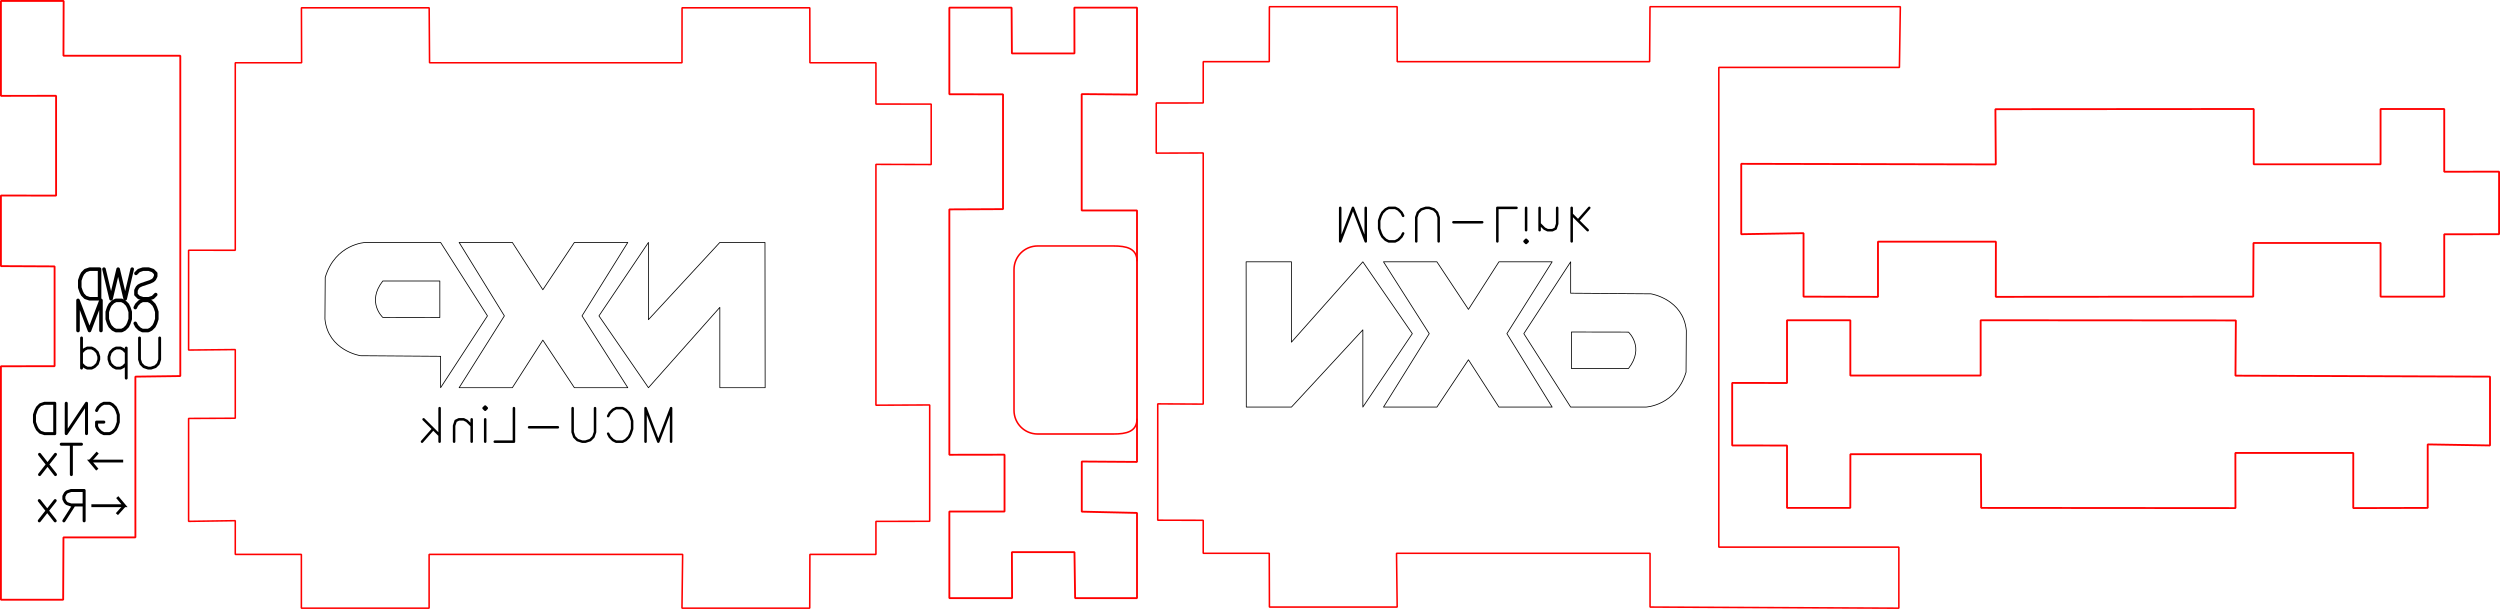 <?xml version="1.0" encoding="UTF-8" standalone="no"?>
<!-- Created with Inkscape (http://www.inkscape.org/) -->

<svg
   width="159.836mm"
   height="38.932mm"
   viewBox="0 0 159.836 38.932"
   version="1.1"
   id="svg5"
   inkscape:version="1.2 (dc2aedaf03, 2022-05-15)"
   sodipodi:docname="McuLink_Enclosure_3mm_PMMA.svg"
   xml:space="preserve"
   xmlns:inkscape="http://www.inkscape.org/namespaces/inkscape"
   xmlns:sodipodi="http://sodipodi.sourceforge.net/DTD/sodipodi-0.dtd"
   xmlns="http://www.w3.org/2000/svg"
   xmlns:svg="http://www.w3.org/2000/svg"><sodipodi:namedview
     id="namedview7"
     pagecolor="#ffffff"
     bordercolor="#666666"
     borderopacity="1.0"
     inkscape:showpageshadow="2"
     inkscape:pageopacity="0.0"
     inkscape:pagecheckerboard="0"
     inkscape:deskcolor="#d1d1d1"
     inkscape:document-units="mm"
     showgrid="false"
     inkscape:zoom="1.5358306"
     inkscape:cx="294.3033"
     inkscape:cy="77.482506"
     inkscape:window-width="1086"
     inkscape:window-height="467"
     inkscape:window-x="1958"
     inkscape:window-y="143"
     inkscape:window-maximized="0"
     inkscape:current-layer="layer1" /><defs
     id="defs2" /><g
     inkscape:label="Layer 1"
     inkscape:groupmode="layer"
     id="layer1"
     transform="translate(3.588,-34.933)"><g
       inkscape:label="Hershey Text"
       style="fill:none;stroke:#000000;stroke-linecap:round;stroke-linejoin:round"
       id="g1863"
       transform="translate(-9.756,-2.085)"><g
         transform="translate(85.362,41.905)"
         id="g1861" /></g><g
       inkscape:label="Hershey Text"
       style="fill:none;stroke:#000000;stroke-linecap:round;stroke-linejoin:round"
       id="g2061"
       transform="translate(-10.399,-4.521)"><g
         transform="translate(86.47,48.202)"
         id="g2059" /></g><g
       inkscape:label="Hershey Text"
       style="fill:none;stroke:#000000;stroke-linecap:round;stroke-linejoin:round"
       id="g2113"
       transform="translate(-12.155,-6.17)"><g
         transform="translate(86.088,53.712)"
         id="g2111" /></g><path
       id="rect4268-1-6"
       style="fill:none;stroke:#ff0000;stroke-width:0.1;stroke-linejoin:bevel"
       d="m 69.106,61.698 c 0,0.838 -0.674,0.983 -1.512,0.983 h -4.84 c -0.838,0 -1.512,-0.674 -1.512,-1.512 v -8.998 c 0,-0.838 0.674,-1.512 1.512,-1.512 h 4.84 c 0.838,0 1.512,0.145 1.512,0.983"
       sodipodi:nodetypes="cssssssc" /><path
       id="rect4311-1"
       style="fill:none;stroke:#ff0000;stroke-width:0.119;stroke-linejoin:bevel"
       d="m 69.106,73.175 h -3.957 l -0.042,-2.942 h -4 l 0.012,2.942 h -4.011 v -5.538 l 3.528,0.001 v -3.635 l -3.528,0.006 V 48.32 l 3.432,-0.017 v -7.338 l -3.432,-0.006 v -5.538 h 3.98 l 0.019,2.928 h 4 l -0.006,-2.928 h 4.005 v 5.559 l -3.536,-0.031 v 7.439 h 3.536 v 16.077 l -3.531,-0.025 v 3.205 l 3.531,0.081 z"
       sodipodi:nodetypes="ccccccccccccccccccccccccccccc" /><path
       id="rect4311-5-8-5"
       style="fill:none;stroke:#ff0000;stroke-width:0.119;stroke-linejoin:bevel"
       d="m 107.737,45.407 v 4.5 l 3.983,-0.067 v 4.059 l 4.76,0.013 -0.001,-3.528 h 7.539 l -0.006,3.528 16.458,-0.013 0.017,-3.432 h 8.125 v 3.432 h 4.071 V 49.911 l 3.506,-0.004 v -4 l -3.506,0.007 V 41.901 h -4.071 v 3.536 h -8.109 V 41.901 l -16.516,0.013 0.025,3.531 z"
       sodipodi:nodetypes="ccccccccccccccccccccccccc" /><g
       id="g16748"
       transform="matrix(1,0,0,-1,-8.958,60.703)"><path
         id="rect238-4-5"
         style="fill:none;stroke:#ff0000;stroke-width:0.1;stroke-linejoin:bevel;stroke-opacity:1"
         d="m 82.298,21.827 h 4.222 l 0.007,3.515 h 8.168 l 0.005,-3.515 h 16.138 l 0.024,3.515 h 16.005 l -0.059,-3.881 H 115.261 V -9.211 h 11.511 v -3.902 l -15.907,0.071 v 3.437 H 94.656 l 0.042,-3.437 H 86.53 l -0.011,3.437 h -4.222 v 2.11 l -2.908,0.006 v 7.438 l 2.908,-0.016 V 15.99 l -3.004,-0.01 v 3.205 l 3.004,0.001 z"
         sodipodi:nodetypes="ccccccccccccccccccccccccccccc" /><g
         id="g857-9"
         transform="matrix(0.502,0,0,0.502,42.505,-38.16)"
         style="stroke-width:0.1;stroke-miterlimit:4;stroke-dasharray:none"><path
           style="fill:none;fill-opacity:1;stroke:#000000;stroke-width:0.1;stroke-linecap:butt;stroke-linejoin:round;stroke-miterlimit:4;stroke-dasharray:none;stroke-opacity:1"
           d="m 108.054,84.857 -5.827,-9.352 h 6.803 l 4.016,6.024 3.883,-6.024 h 6.778 l -5.762,9.352 5.762,9.148 h -6.778 l -3.883,-6.058 -4.016,6.058 h -6.803 z"
           id="path1027-6"
           sodipodi:nodetypes="ccccccccccccc" /><path
           style="fill:none;fill-opacity:1;stroke:#000000;stroke-width:0.1;stroke-linecap:butt;stroke-linejoin:round;stroke-miterlimit:4;stroke-dasharray:none;stroke-opacity:1"
           d="m 126.165,85.067 7.263,-0.014 c 0,0 2.108,-1.937 0,-4.638 l -7.263,-1.06e-4 z"
           id="path1031-3"
           sodipodi:nodetypes="ccccc" /><path
           style="fill:none;stroke:#000000;stroke-width:0.1;stroke-linecap:butt;stroke-linejoin:round;stroke-miterlimit:4;stroke-dasharray:none;stroke-opacity:1"
           d="m 105.899,84.857 -6.302,-9.352 v 9.836 l -9.092,-9.836 h -5.751 l -0.022,18.5 h 5.772 v -10.232 l 9.092,10.232 z"
           id="path906-9"
           sodipodi:nodetypes="cccccccccc" /><path
           style="fill:none;stroke:#000000;stroke-width:0.1;stroke-linecap:butt;stroke-linejoin:round;stroke-miterlimit:4;stroke-dasharray:none;stroke-opacity:1"
           d="m 120.1,84.857 5.965,9.148 v -3.997 l 10.216,-0.079 c 0,0 4.121,-0.646 4.517,-4.676 l -0.038,-5.3 c -1.283,-4.274 -5.113,-4.448 -5.113,-4.448 h -9.582 z"
           id="path908-5"
           sodipodi:nodetypes="ccccccccc" /></g><g
         inkscape:label="Hershey Text"
         style="fill:none;stroke:#000000;stroke-linecap:round;stroke-linejoin:round"
         id="g4939-34"
         transform="matrix(0.648,0,0,0.648,56.2,-48.826)"><g
           transform="translate(52.688,94.61)"
           id="g4937-6"><path
             d="M 220,662 V 0 M 220,662 472,0 M 724,662 472,0 M 724,662 V 0"
             style="stroke-width:0.517in"
             transform="scale(0.005,-0.005)"
             id="path4921-4" /><path
             d="m 662,504 -32,63 -63,63 -63,32 H 378 L 315,630 252,567 220,504 189,410 V 252 l 31,-94 32,-63.5 63,-63 L 378,0 h 126 l 63,31.5 63,63 32,63.5"
             style="stroke-width:0.517in"
             transform="matrix(0.005,0,0,-0.005,4,0)"
             id="path4923-4" /><path
             d="M 220,662 V 189 L 252,94.5 315,31.5 410,0 h 62 l 95,31.5 63,63 32,94.5 v 473"
             style="stroke-width:0.517in"
             transform="matrix(0.005,0,0,-0.005,7.504,0)"
             id="path4925-6" /><path
             d="M 220,284 H 788"
             style="stroke-width:0.517in"
             transform="matrix(0.005,0,0,-0.005,11.171,0)"
             id="path4927-9" /><path
             d="M 220,662 V 0 m 0,0 h 378"
             style="stroke-width:0.517in"
             transform="matrix(0.005,0,0,-0.005,15.505,0)"
             id="path4929-67" /><path
             d="m 189,662 31,-32 32,32 -32,31 -31,-31 M 220,441 V 0"
             style="stroke-width:0.517in"
             transform="matrix(0.005,0,0,-0.005,18.341,0)"
             id="path4931-7" /><path
             d="M 220,441 V 0 m 0,315 95,95 63,31 h 94 l 64,-31 31,-95 V 0"
             style="stroke-width:0.517in"
             transform="matrix(0.005,0,0,-0.005,19.674,0)"
             id="path4933-0" /><path
             d="M 220,662 V 0 M 536,441 220,126 M 346,252 567,0"
             style="stroke-width:0.517in"
             transform="matrix(0.005,0,0,-0.005,22.839,0)"
             id="path4935-2" /></g></g></g><path
       id="rect4311-5-8-0-7"
       style="fill:none;stroke:#ff0000;stroke-width:0.119;stroke-linejoin:bevel"
       d="m 155.609,59.013 v 4.4 l -3.983,-0.067 v 4.059 l -4.76,0.013 0.001,-3.528 h -7.538 l 0.006,3.528 -16.258,-0.013 -0.017,-3.432 h -8.345 l -0.006,3.432 h -4.045 v -3.988 l -3.506,-0.004 v -4 l 3.506,0.007 v -4.013 h 4.048 v 3.536 h 8.332 v -3.536 l 16.316,0.013 -0.025,3.531 z"
       sodipodi:nodetypes="ccccccccccccccccccccccccc" /><g
       id="g16709"
       transform="matrix(-1,0,0,1,13.37,47.945)"><g
         id="g15572"
         transform="translate(8.565,-48.373)"><g
           inkscape:label="Hershey Text"
           style="fill:none;stroke:#000000;stroke-linecap:round;stroke-linejoin:round"
           id="g2415-6-9"
           transform="matrix(0.729,0,0,0.729,-55.055,19.565)"><g
             transform="translate(72.15,53.953)"
             id="g2413-1-2"><path
               d="M 220,662 V 189 L 252,94.5 315,31.5 410,0 h 62 l 95,31.5 63,63 32,94.5 v 473"
               style="stroke-width:0.646in"
               transform="scale(0.004,-0.004)"
               id="path2407-4-7" /><path
               d="m 220,441 v -661 m 0,566 64,64 62,31 h 95 l 63,-31 63,-64 31,-94 V 189 L 567,94.5 504,31.5 441,0 h -95 l -62,31.5 -64,63"
               style="stroke-width:0.646in"
               transform="matrix(0.004,0,0,-0.004,2.934,0)"
               id="path2409-9-9" /><path
               d="M 567,662 V 0 m 0,346 -63,64 -63,31 H 346 L 284,410 220,346 189,252 V 189 L 220,94.5 284,31.5 346,0 h 95 l 63,31.5 63,63"
               style="stroke-width:0.646in"
               transform="matrix(0.004,0,0,-0.004,5.465,0)"
               id="path2411-8-5" /></g></g><g
           id="g5191-9"
           transform="translate(-97.774,-34.786)"><path
             id="rect4311-3-0"
             style="fill:none;stroke:#ff0000;stroke-width:0.119;stroke-linejoin:bevel"
             d="m 94.64,73.711 7.47,1.66e-4 -0.012,-3.504 h 4.011 v 6.067 l -3.528,-0.001 v 6.38 l 3.528,-0.006 v 4.514 l -3.432,0.017 v 6.38 l 3.432,0.006 v 14.927 h -3.98 l -0.019,-3.987 h -4.6 l 0.002,-1.94 v -8.337 l -2.872,-0.038 z"
             sodipodi:nodetypes="cccccccccccccccccccc" /></g><path
           style="fill:none;stroke:#000000;stroke-width:0.224px;stroke-linecap:butt;stroke-linejoin:miter;stroke-opacity:1"
           d="M 1.578,64.023 Z"
           id="path2303-6-0-3" /><path
           d="m 3.014,66.719 v 1.94 m 0,-1.94 h 0.832 l 0.276,0.094 0.094,0.094 0.094,0.182 v 0.188 l -0.094,0.182 -0.094,0.094 -0.276,0.094 H 3.014 m 0.648,0 0.648,1.014"
           style="fill:none;stroke:#000000;stroke-width:0.002in;stroke-linecap:round;stroke-linejoin:round"
           id="path1857-8-8" /><path
           d="m 4.864,67.367 1.017,1.293 m 0,-1.293 -1.017,1.293"
           style="fill:none;stroke:#000000;stroke-width:0.002in;stroke-linecap:round;stroke-linejoin:round"
           id="path1859-0-3" /><path
           d="m 3.83,63.762 v 1.94 M 3.185,63.762 H 4.477"
           style="fill:none;stroke:#000000;stroke-width:0.002in;stroke-linecap:round;stroke-linejoin:round"
           id="path2055-0-7" /><path
           d="m 4.847,64.41 1.017,1.293 m 0,-1.293 -1.017,1.293"
           style="fill:none;stroke:#000000;stroke-width:0.002in;stroke-linecap:round;stroke-linejoin:round"
           id="path2057-9-4" /><path
           d="M 2.217,61.607 2.123,61.422 1.939,61.238 1.754,61.144 H 1.385 l -0.185,0.094 -0.185,0.185 -0.094,0.185 -0.091,0.276 v 0.463 l 0.091,0.276 0.094,0.186 0.185,0.185 0.185,0.092 h 0.369 l 0.185,-0.092 0.185,-0.185 0.094,-0.186 v -0.276 m -0.463,0 h 0.463"
           style="fill:none;stroke:#000000;stroke-width:0.002in;stroke-linecap:round;stroke-linejoin:round"
           id="path2105-1-1" /><path
           d="m 2.862,61.144 v 1.94 m 0,-1.94 1.296,1.94 m 0,-1.94 v 1.94"
           style="fill:none;stroke:#000000;stroke-width:0.002in;stroke-linecap:round;stroke-linejoin:round"
           id="path2107-7-1" /><path
           d="m 4.893,61.144 v 1.94 m 0,-1.94 h 0.648 l 0.278,0.094 0.182,0.185 0.094,0.185 0.094,0.276 v 0.463 l -0.094,0.276 -0.094,0.186 -0.182,0.185 -0.278,0.092 H 4.893"
           style="fill:none;stroke:#000000;stroke-width:0.002in;stroke-linecap:round;stroke-linejoin:round"
           id="path2109-8-5" /><path
           style="fill:none;stroke:#000000;stroke-width:0.183px;stroke-linecap:butt;stroke-linejoin:miter;stroke-opacity:1"
           d="M 2.551,67.692 H 0.434 l 0.462,-0.548"
           id="path2248-4-2"
           sodipodi:nodetypes="cc" /><path
           style="fill:none;stroke:#000000;stroke-width:0.183px;stroke-linecap:butt;stroke-linejoin:miter;stroke-opacity:1"
           d="m 0.434,67.692 c 0.485,0.541 0.485,0.541 0.485,0.541"
           id="path2305-61-2" /><path
           style="fill:none;stroke:#000000;stroke-width:0.183px;stroke-linecap:butt;stroke-linejoin:miter;stroke-opacity:1"
           d="m 0.518,64.839 h 2.117 l -0.462,0.548"
           id="path2248-3-2-9"
           sodipodi:nodetypes="cc" /><path
           style="fill:none;stroke:#000000;stroke-width:0.183px;stroke-linecap:butt;stroke-linejoin:miter;stroke-opacity:1"
           d="M 2.636,64.839 C 2.151,64.298 2.151,64.298 2.151,64.298"
           id="path2305-6-6-5" /><g
           inkscape:label="Hershey Text"
           style="fill:none;stroke:#000000;stroke-width:0.275;stroke-linecap:round;stroke-linejoin:round;stroke-dasharray:none"
           id="g10717-4"
           transform="matrix(0.728,0,0,0.728,-111.664,15.71)"><g
             transform="translate(150.386,56.021)"
             id="g10715-7"
             style="stroke-width:0.275;stroke-dasharray:none"><path
               d="m 662,504 -32,63 -63,63 -63,32 H 378 L 315,630 252,567 220,504 189,410 V 252 l 31,-94 32,-63.5 63,-63 L 378,0 h 126 l 63,31.5 63,63 32,63.5"
               style="stroke-width:77.867;stroke-dasharray:none"
               transform="scale(0.004,-0.004)"
               id="path10709-7" /><path
               d="M 378,662 315,630 252,567 220,504 189,410 V 252 l 31,-94 32,-63.5 63,-63 L 378,0 h 126 l 63,31.5 63,63 32,63.5 31,94 v 158 l -31,94 -32,63 -63,63 -63,32 H 378"
               style="stroke-width:77.867;stroke-dasharray:none"
               transform="matrix(0.004,0,0,-0.004,2.335,0)"
               id="path10711-5" /><path
               d="M 220,662 V 0 M 220,662 472,0 M 724,662 472,0 M 724,662 V 0"
               style="stroke-width:77.867;stroke-dasharray:none"
               transform="matrix(0.004,0,0,-0.004,4.78,0)"
               id="path10713-4" /></g></g><g
           inkscape:label="Hershey Text"
           style="fill:none;stroke:#000000;stroke-width:0.279;stroke-linecap:round;stroke-linejoin:round;stroke-dasharray:none"
           id="g10727-3"
           transform="matrix(0.716,0,0,0.716,-109.896,15.869)"><g
             transform="translate(150.548,53.904)"
             id="g10725-0"
             style="stroke-width:0.279;stroke-dasharray:none"><path
               d="m 630,567 -63,63 -95,32 H 346 l -94,-32 -63,-63 v -63 l 31,-63 32,-31 63,-32 189,-63 63,-31 31,-32 32,-63 V 94.5 L 567,31.5 472,0 H 346 l -94,31.5 -63,63"
               style="stroke-width:79.224;stroke-dasharray:none"
               transform="scale(0.004,-0.004)"
               id="path10719-6" /><path
               d="M 158,662 315,0 M 472,662 315,0 M 472,662 630,0 M 788,662 630,0"
               style="stroke-width:79.224;stroke-dasharray:none"
               transform="matrix(0.004,0,0,-0.004,2.223,0)"
               id="path10721-3" /><path
               d="M 220,662 V 0 m 0,662 h 221 l 95,-32 62,-63 32,-63 32,-94 V 252 L 630,158 598,94.5 536,31.5 441,0 H 220"
               style="stroke-width:79.224;stroke-dasharray:none"
               transform="matrix(0.004,0,0,-0.004,4.889,0)"
               id="path10723-8" /></g></g></g></g><g
       id="g16730"
       transform="matrix(-1,0,0,1,73.376,48.474)"><g
         id="g15873"
         transform="translate(8.918,-47.858)"><path
           id="rect238-46"
           style="fill:none;stroke:#ff0000;stroke-width:0.1;stroke-linejoin:bevel;stroke-opacity:1"
           d="m 12.043,38.33 h 4.222 l 0.007,-3.515 h 8.167 l 0.005,3.515 h 16.139 l 0.024,-3.515 h 8.167 l -0.011,3.515 h 4.241 v 11.987 l 2.984,-1.97e-4 v 6.38 l -2.984,-0.03 v 4.39 l 2.984,0.013 v 6.58 l -2.984,-0.044 v 2.156 l -4.226,-2e-6 v 3.437 h -8.167 v -3.437 l -16.209,2e-6 0.042,3.437 h -8.167 l -0.011,-3.437 h -4.222 v -2.11 l -3.437,-0.006 v -7.438 l 3.437,0.016 V 44.826 l -3.533,0.01 v -3.864 l 3.533,-0.001 z"
           sodipodi:nodetypes="ccccccccccccccccccccccccccccccccccccc" /><g
           id="g2347-1"
           transform="translate(-29.48,0.94)"><path
             style="fill:none;stroke:#000000;stroke-width:0.265px;stroke-linecap:butt;stroke-linejoin:miter;stroke-opacity:1"
             d="M 71.235,40.382 Z"
             id="path2303-3" /></g><g
           id="g857-4"
           transform="matrix(0.502,0,0,0.502,-23.409,11.914)"
           style="stroke-width:0.1;stroke-miterlimit:4;stroke-dasharray:none"><path
             style="fill:none;fill-opacity:1;stroke:#000000;stroke-width:0.1;stroke-linecap:butt;stroke-linejoin:round;stroke-miterlimit:4;stroke-dasharray:none;stroke-opacity:1"
             d="m 108.054,84.857 -5.827,-9.352 h 6.803 l 4.016,6.024 3.883,-6.024 h 6.778 l -5.762,9.352 5.762,9.148 h -6.778 l -3.883,-6.058 -4.016,6.058 h -6.803 z"
             id="path1027-9"
             sodipodi:nodetypes="ccccccccccccc" /><path
             style="fill:none;fill-opacity:1;stroke:#000000;stroke-width:0.1;stroke-linecap:butt;stroke-linejoin:round;stroke-miterlimit:4;stroke-dasharray:none;stroke-opacity:1"
             d="m 126.165,85.067 7.263,-0.014 c 0,0 2.108,-1.937 0,-4.638 l -7.263,-1.06e-4 z"
             id="path1031-2"
             sodipodi:nodetypes="ccccc" /><path
             style="fill:none;stroke:#000000;stroke-width:0.1;stroke-linecap:butt;stroke-linejoin:round;stroke-miterlimit:4;stroke-dasharray:none;stroke-opacity:1"
             d="m 105.899,84.857 -6.302,-9.352 v 9.836 l -9.092,-9.836 h -5.751 l -0.022,18.5 h 5.772 v -10.232 l 9.092,10.232 z"
             id="path906-0"
             sodipodi:nodetypes="cccccccccc" /><path
             style="fill:none;stroke:#000000;stroke-width:0.1;stroke-linecap:butt;stroke-linejoin:round;stroke-miterlimit:4;stroke-dasharray:none;stroke-opacity:1"
             d="m 120.1,84.857 5.965,9.148 v -3.997 l 10.216,-0.079 c 0,0 4.121,-0.646 4.517,-4.676 l -0.038,-5.3 c -1.283,-4.274 -5.113,-4.448 -5.113,-4.448 h -9.582 z"
             id="path908-0"
             sodipodi:nodetypes="ccccccccc" /></g><g
           inkscape:label="Hershey Text"
           style="fill:none;stroke:#000000;stroke-linecap:round;stroke-linejoin:round"
           id="g4939-3"
           transform="matrix(0.648,0,0,0.648,-9.714,1.248)"><g
             transform="translate(52.688,94.61)"
             id="g4937-4"><path
               d="M 220,662 V 0 M 220,662 472,0 M 724,662 472,0 M 724,662 V 0"
               style="stroke-width:0.517in"
               transform="scale(0.005,-0.005)"
               id="path4921-2" /><path
               d="m 662,504 -32,63 -63,63 -63,32 H 378 L 315,630 252,567 220,504 189,410 V 252 l 31,-94 32,-63.5 63,-63 L 378,0 h 126 l 63,31.5 63,63 32,63.5"
               style="stroke-width:0.517in"
               transform="matrix(0.005,0,0,-0.005,4,0)"
               id="path4923-1" /><path
               d="M 220,662 V 189 L 252,94.5 315,31.5 410,0 h 62 l 95,31.5 63,63 32,94.5 v 473"
               style="stroke-width:0.517in"
               transform="matrix(0.005,0,0,-0.005,7.504,0)"
               id="path4925-1" /><path
               d="M 220,284 H 788"
               style="stroke-width:0.517in"
               transform="matrix(0.005,0,0,-0.005,11.171,0)"
               id="path4927-1" /><path
               d="M 220,662 V 0 m 0,0 h 378"
               style="stroke-width:0.517in"
               transform="matrix(0.005,0,0,-0.005,15.505,0)"
               id="path4929-6" /><path
               d="m 189,662 31,-32 32,32 -32,31 -31,-31 M 220,441 V 0"
               style="stroke-width:0.517in"
               transform="matrix(0.005,0,0,-0.005,18.341,0)"
               id="path4931-9" /><path
               d="M 220,441 V 0 m 0,315 95,95 63,31 h 94 l 64,-31 31,-95 V 0"
               style="stroke-width:0.517in"
               transform="matrix(0.005,0,0,-0.005,19.674,0)"
               id="path4933-9" /><path
               d="M 220,662 V 0 M 536,441 220,126 M 346,252 567,0"
               style="stroke-width:0.517in"
               transform="matrix(0.005,0,0,-0.005,22.839,0)"
               id="path4935-4" /></g></g></g></g></g></svg>

